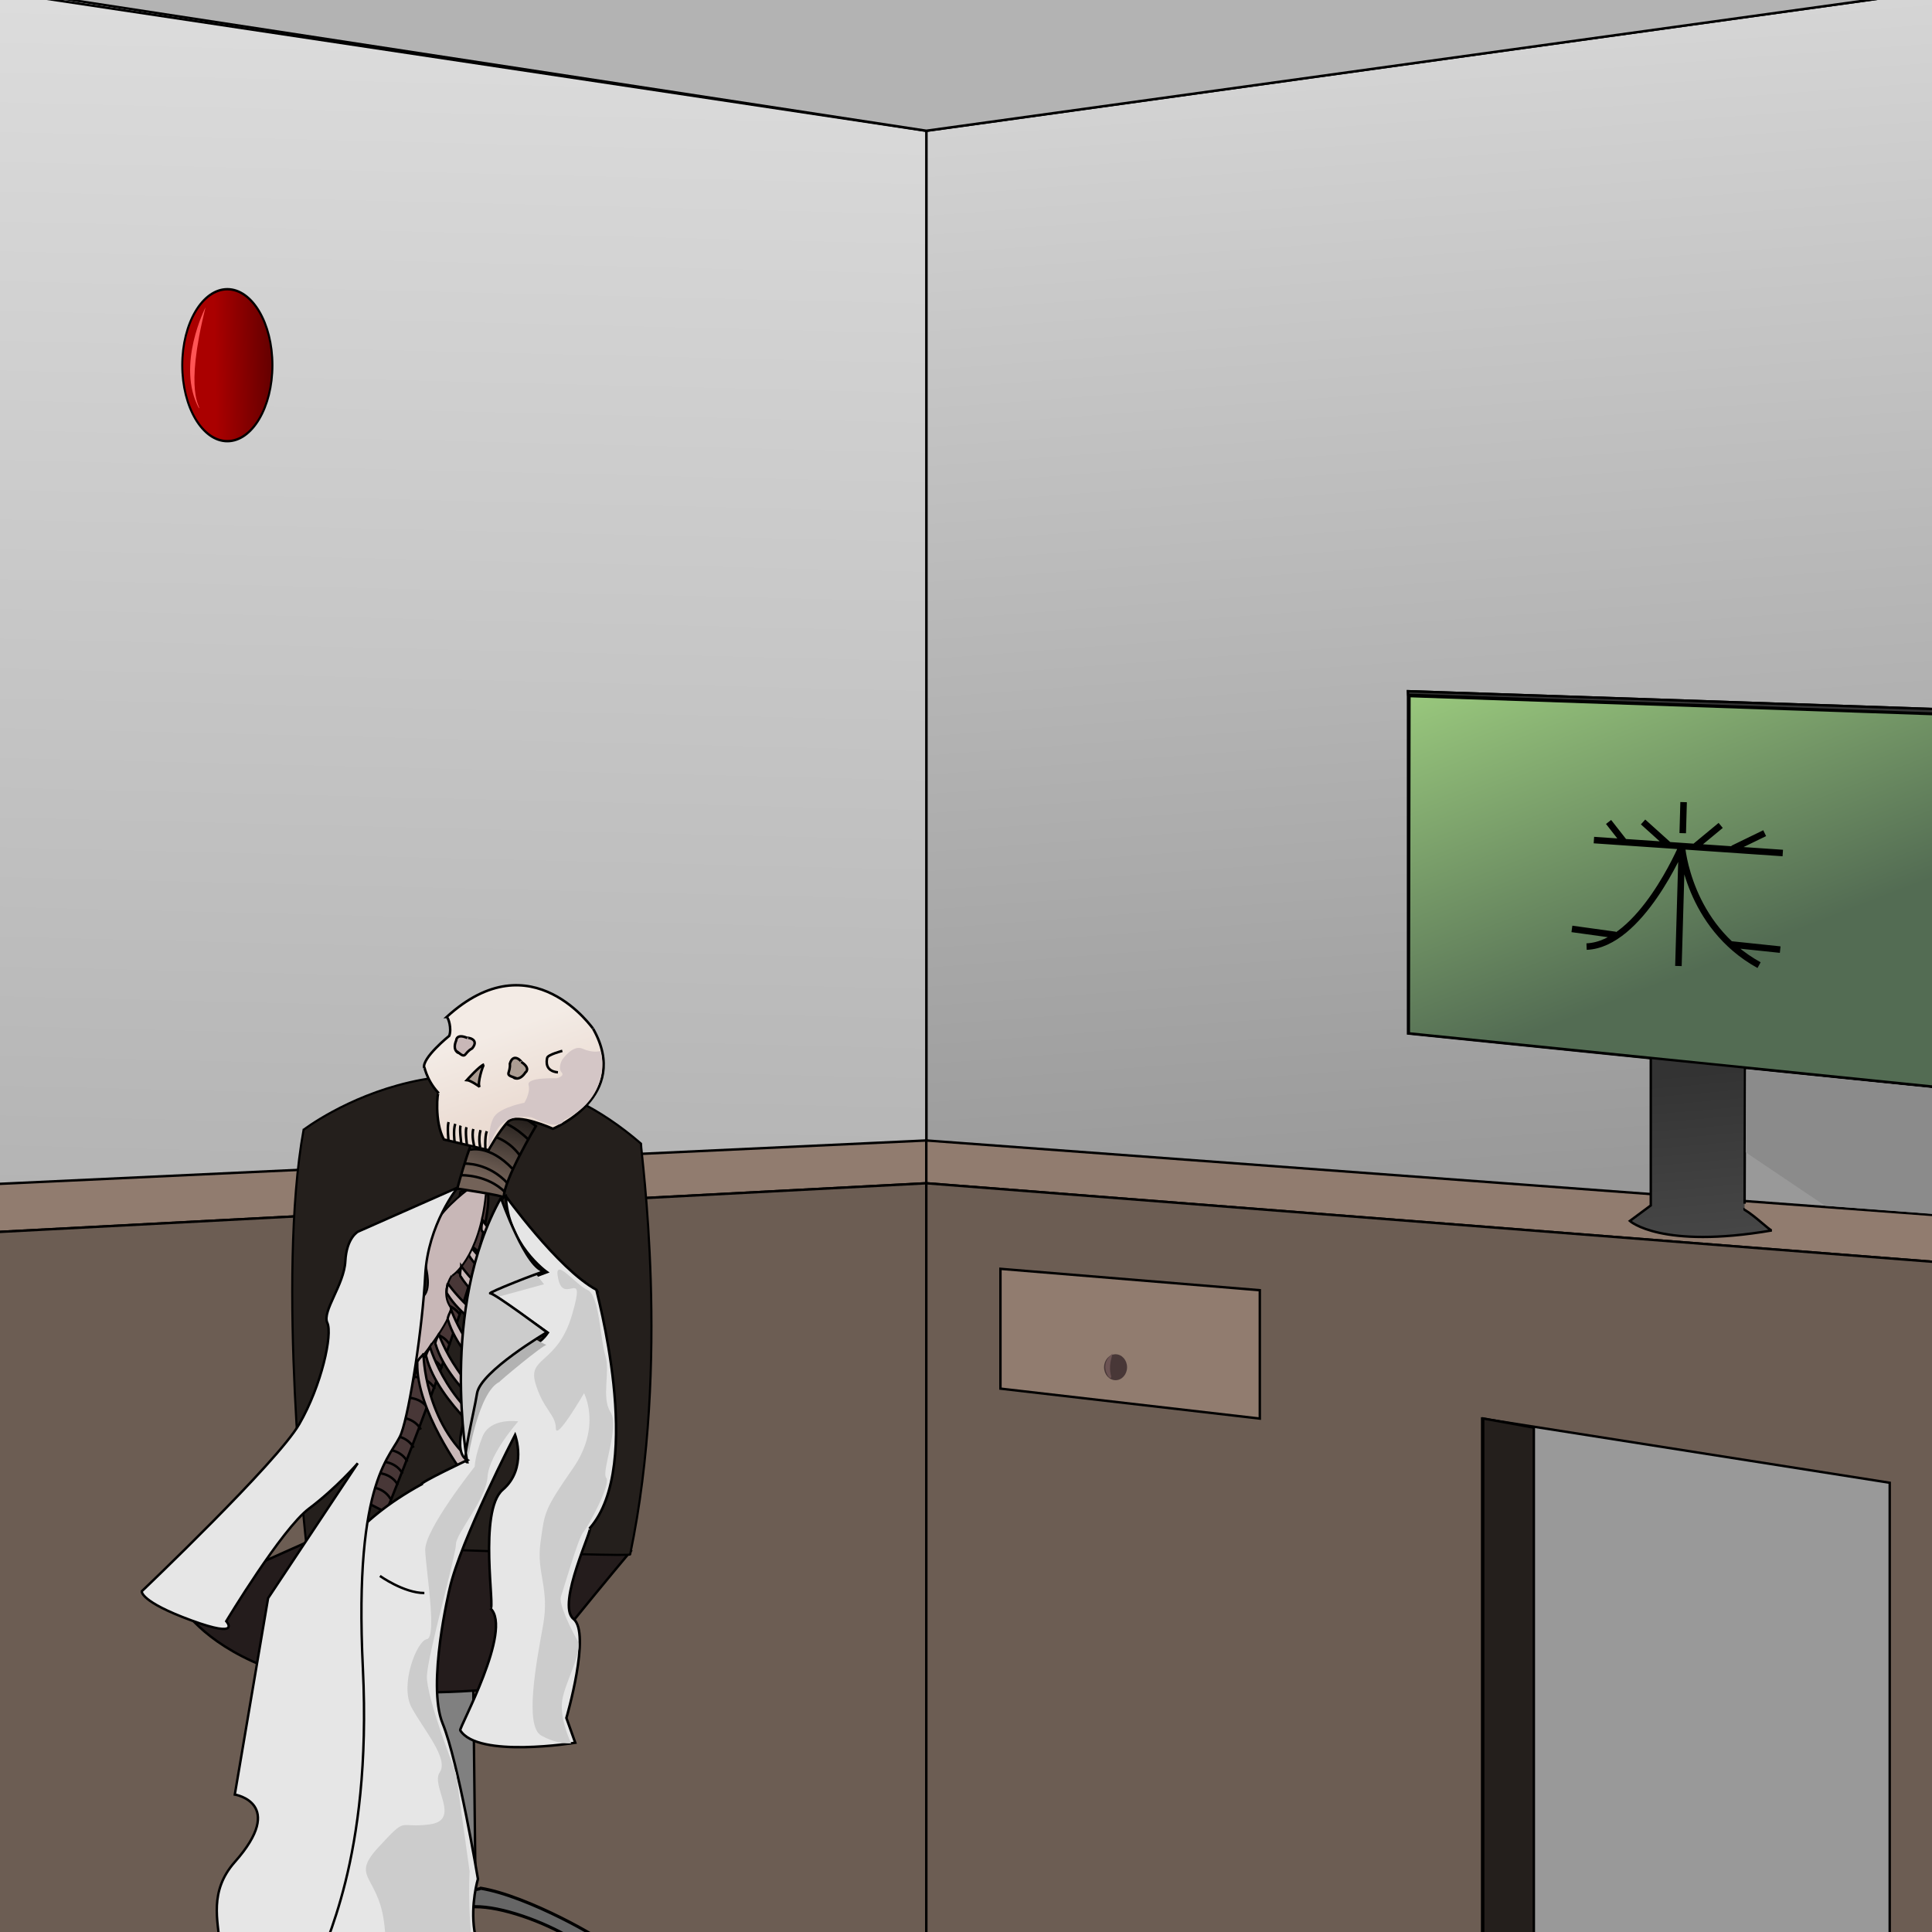 <?xml version="1.0" encoding="UTF-8" standalone="no"?>
<!-- Created with Inkscape (http://www.inkscape.org/) -->

<svg
   xmlns:dc="http://purl.org/dc/elements/1.1/"
   xmlns:cc="http://creativecommons.org/ns#"
   xmlns:rdf="http://www.w3.org/1999/02/22-rdf-syntax-ns#"
   xmlns:svg="http://www.w3.org/2000/svg"
   xmlns="http://www.w3.org/2000/svg"
   xmlns:xlink="http://www.w3.org/1999/xlink"
   xmlns:sodipodi="http://sodipodi.sourceforge.net/DTD/sodipodi-0.dtd"
   xmlns:inkscape="http://www.inkscape.org/namespaces/inkscape"
   width="800"
   height="800"
   viewBox="0 0 800 800"
   id="svg5310"
   version="1.1"
   inkscape:version="0.91 r13725"
   sodipodi:docname="Bunker4.svg">
  <defs
     id="defs5312">
    <linearGradient
       inkscape:collect="always"
       id="linearGradient4478">
      <stop
         style="stop-color:#666666;stop-opacity:1"
         offset="0"
         id="stop4480" />
      <stop
         style="stop-color:#cccccc;stop-opacity:1"
         offset="1"
         id="stop4482" />
    </linearGradient>
    <linearGradient
       inkscape:collect="always"
       id="linearGradient4443">
      <stop
         style="stop-color:#ebdcd3;stop-opacity:1;"
         offset="0"
         id="stop4445" />
      <stop
         style="stop-color:#f3ebe5;stop-opacity:1"
         offset="1"
         id="stop4447" />
    </linearGradient>
    <linearGradient
       inkscape:collect="always"
       id="linearGradient4392">
      <stop
         style="stop-color:#736258;stop-opacity:1;"
         offset="0"
         id="stop4394" />
      <stop
         style="stop-color:#000000;stop-opacity:1"
         offset="1"
         id="stop4396" />
    </linearGradient>
    <linearGradient
       inkscape:collect="always"
       id="linearGradient4281">
      <stop
         style="stop-color:#536c53;stop-opacity:1;"
         offset="0"
         id="stop4283" />
      <stop
         style="stop-color:#aade87;stop-opacity:1"
         offset="1"
         id="stop4285" />
    </linearGradient>
    <linearGradient
       inkscape:collect="always"
       id="linearGradient3469">
      <stop
         style="stop-color:#333333;stop-opacity:1;"
         offset="0"
         id="stop3471" />
      <stop
         style="stop-color:#464646;stop-opacity:1"
         offset="1"
         id="stop3473" />
    </linearGradient>
    <linearGradient
       inkscape:collect="always"
       id="linearGradient5334">
      <stop
         style="stop-color:#999999;stop-opacity:1"
         offset="0"
         id="stop5336" />
      <stop
         style="stop-color:#e6e6e6;stop-opacity:1"
         offset="1"
         id="stop5338" />
    </linearGradient>
    <linearGradient
       inkscape:collect="always"
       id="linearGradient5326">
      <stop
         style="stop-color:#b3b3b3;stop-opacity:1"
         offset="0"
         id="stop5328" />
      <stop
         style="stop-color:#e6e6e6;stop-opacity:1"
         offset="1"
         id="stop5330" />
    </linearGradient>
    <linearGradient
       inkscape:collect="always"
       xlink:href="#linearGradient5326"
       id="linearGradient5332"
       x1="107.401"
       y1="760.039"
       x2="122.744"
       y2="131.102"
       gradientUnits="userSpaceOnUse" />
    <linearGradient
       inkscape:collect="always"
       xlink:href="#linearGradient5334"
       id="linearGradient5340"
       x1="629.062"
       y1="742.323"
       x2="583.033"
       y2="131.102"
       gradientUnits="userSpaceOnUse" />
    <linearGradient
       inkscape:collect="always"
       xlink:href="#linearGradient6996"
       id="linearGradient7101"
       gradientUnits="userSpaceOnUse"
       x1="587.5"
       y1="170"
       x2="621.786"
       y2="169.286" />
    <linearGradient
       inkscape:collect="always"
       id="linearGradient6996">
      <stop
         style="stop-color:#aa0000;stop-opacity:1"
         offset="0"
         id="stop6998" />
      <stop
         style="stop-color:#550000;stop-opacity:1"
         offset="1"
         id="stop7000" />
    </linearGradient>
    <linearGradient
       inkscape:collect="always"
       xlink:href="#linearGradient3469"
       id="linearGradient3475"
       x1="697.857"
       y1="444.286"
       x2="703.571"
       y2="511.429"
       gradientUnits="userSpaceOnUse" />
    <linearGradient
       inkscape:collect="always"
       xlink:href="#linearGradient4281"
       id="linearGradient4287"
       x1="688.571"
       y1="407.143"
       x2="621.429"
       y2="234.286"
       gradientUnits="userSpaceOnUse" />
    <linearGradient
       inkscape:collect="always"
       xlink:href="#linearGradient4392"
       id="linearGradient4398"
       x1="173.929"
       y1="499.464"
       x2="185"
       y2="462.5"
       gradientUnits="userSpaceOnUse" />
    <linearGradient
       inkscape:collect="always"
       xlink:href="#linearGradient4443"
       id="linearGradient4449"
       x1="192.939"
       y1="471.195"
       x2="182.333"
       y2="440.891"
       gradientUnits="userSpaceOnUse" />
    <linearGradient
       inkscape:collect="always"
       xlink:href="#linearGradient4392"
       id="linearGradient4549"
       gradientUnits="userSpaceOnUse"
       x1="173.929"
       y1="499.464"
       x2="185"
       y2="462.5" />
    <linearGradient
       inkscape:collect="always"
       xlink:href="#linearGradient4392"
       id="linearGradient4551"
       gradientUnits="userSpaceOnUse"
       x1="173.929"
       y1="499.464"
       x2="185"
       y2="462.5" />
    <linearGradient
       inkscape:collect="always"
       xlink:href="#linearGradient4392"
       id="linearGradient4553"
       gradientUnits="userSpaceOnUse"
       x1="173.929"
       y1="499.464"
       x2="185"
       y2="462.5" />
    <linearGradient
       inkscape:collect="always"
       xlink:href="#linearGradient4392"
       id="linearGradient4555"
       gradientUnits="userSpaceOnUse"
       x1="173.929"
       y1="499.464"
       x2="185"
       y2="462.5" />
    <linearGradient
       inkscape:collect="always"
       xlink:href="#linearGradient4392"
       id="linearGradient4557"
       gradientUnits="userSpaceOnUse"
       x1="173.929"
       y1="499.464"
       x2="185"
       y2="462.5" />
    <linearGradient
       inkscape:collect="always"
       xlink:href="#linearGradient4392"
       id="linearGradient4559"
       gradientUnits="userSpaceOnUse"
       x1="173.929"
       y1="499.464"
       x2="185"
       y2="462.5" />
    <linearGradient
       inkscape:collect="always"
       xlink:href="#linearGradient4478"
       id="linearGradient4484"
       x1="150.26"
       y1="819.799"
       x2="104.652"
       y2="822.981"
       gradientUnits="userSpaceOnUse" />
  </defs>
  <sodipodi:namedview
     id="base"
     pagecolor="#ffffff"
     bordercolor="#666666"
     borderopacity="1.0"
     inkscape:pageopacity="0.0"
     inkscape:pageshadow="2"
     inkscape:zoom="1.4142136"
     inkscape:cx="575.43191"
     inkscape:cy="92.36721"
     inkscape:document-units="px"
     inkscape:current-layer="layer2"
     showgrid="true"
     units="px"
     inkscape:window-width="1280"
     inkscape:window-height="962"
     inkscape:window-x="-8"
     inkscape:window-y="-8"
     inkscape:window-maximized="1"
     inkscape:snap-nodes="false">
    <inkscape:grid
       type="axonomgrid"
       id="grid5318"
       units="px"
       empspacing="5" />
  </sodipodi:namedview>
  <g
     inkscape:label="Walls"
     inkscape:groupmode="layer"
     id="layer1"
     transform="translate(0,-252.362)">
    <path
       style="fill:url(#linearGradient5340);fill-rule:evenodd;stroke:#000000;stroke-width:1px;stroke-linecap:butt;stroke-linejoin:miter;stroke-opacity:1;fill-opacity:1"
       d="m 383.574,1061.22 0,-754.679 596.947,-82.874 -13.914,837.553 z"
       id="path5320"
       inkscape:connector-curvature="0"
       sodipodi:nodetypes="ccccc" />
    <path
       style="fill:url(#linearGradient5332);fill-rule:evenodd;stroke:#000000;stroke-width:1px;stroke-linecap:butt;stroke-linejoin:miter;stroke-opacity:1;fill-opacity:1"
       d="m 383.574,1061.22 0,-754.679 -521.661,-78.301 0,832.981 z"
       id="path5322"
       inkscape:connector-curvature="0"
       sodipodi:nodetypes="ccccc" />
    <path
       style="fill:#b3b3b3;fill-rule:evenodd;stroke:#000000;stroke-width:1px;stroke-linecap:butt;stroke-linejoin:miter;stroke-opacity:1"
       d="m 383.574,306.496 -359.025,-54.921 754.874,0 z"
       id="path5324"
       inkscape:connector-curvature="0" />
  </g>
  <g
     inkscape:groupmode="layer"
     id="layer2"
     inkscape:label="Desk">
    <path
       style="fill:#917c6f;fill-rule:evenodd;stroke:#000000;stroke-width:1px;stroke-linecap:butt;stroke-linejoin:miter;stroke-opacity:1"
       d="m 383.574,489.961 -506.318,26.575 -61.372,-17.717 567.69,-26.575 0,17.717 z"
       id="path3448"
       inkscape:connector-curvature="0" />
    <path
       style="fill:#483e37;fill-rule:evenodd;stroke:#000000;stroke-width:1px;stroke-linecap:butt;stroke-linejoin:miter;stroke-opacity:1"
       d="m -122.744,516.535 0,318.898 -61.372,-17.717 0,-318.898 z"
       id="path3450"
       inkscape:connector-curvature="0" />
    <path
       style="fill:#6c5d53;fill-rule:evenodd;stroke:#000000;stroke-width:1px;stroke-linecap:butt;stroke-linejoin:miter;stroke-opacity:1"
       d="m -122.744,835.433 506.318,-26.575 0,-318.898 -506.318,26.575 z"
       id="path3452"
       inkscape:connector-curvature="0" />
    <path
       style="fill:#917c6f;fill-rule:evenodd;stroke:#000000;stroke-width:1px;stroke-linecap:butt;stroke-linejoin:miter;stroke-opacity:1"
       d="m 383.574,472.244 598.376,44.291 -30.686,17.717 -567.69,-44.291 z"
       id="path3456"
       inkscape:connector-curvature="0" />
    <path
       style="fill:#6c5d53;fill-rule:evenodd;stroke:#000000;stroke-width:1px;stroke-linecap:butt;stroke-linejoin:miter;stroke-opacity:1"
       d="m 951.264,534.252 0,283.465 -168.773,-8.858 0,-194.882 -168.773,-26.575 0,230.315 -230.145,-8.858 0,-318.898 z"
       id="path3460"
       inkscape:connector-curvature="0" />
    <path
       style="fill:#483e37;fill-rule:evenodd;stroke:#000000;stroke-width:1px;stroke-linecap:butt;stroke-linejoin:miter;stroke-opacity:1"
       d="m 981.95,516.535 0,283.465 -30.686,17.717 0,-283.465 30.686,-17.717 z"
       id="path3462"
       inkscape:connector-curvature="0" />
    <path
       style="fill:#241f1c;fill-rule:evenodd;stroke:#000000;stroke-width:1px;stroke-linecap:butt;stroke-linejoin:miter;stroke-opacity:1"
       d="m 635.133,591.151 0,227.42 -20.961,0 0,-231.209 z"
       id="path3437"
       inkscape:connector-curvature="0" />
  </g>
  <g
     inkscape:groupmode="layer"
     id="layer5"
     inkscape:label="Computer">
    <path
       style="fill:none;fill-rule:evenodd;stroke:#000000;stroke-width:1px;stroke-linecap:butt;stroke-linejoin:miter;stroke-opacity:1"
       d="m 583.033,286.22 260.83,8.858 0,159.449 -260.83,-26.575 z"
       id="path3459"
       inkscape:connector-curvature="0" />
    <path
       style="fill:#333333;fill-rule:evenodd;stroke:#000000;stroke-width:1px;stroke-linecap:butt;stroke-linejoin:miter;stroke-opacity:1"
       d="m 583.122,287.71 257.818,9.215 2.923,-1.847 -260.83,-8.858 z"
       id="path3461"
       inkscape:connector-curvature="0"
       sodipodi:nodetypes="ccccc" />
    <path
       style="fill:#1a1a1a;fill-rule:evenodd;stroke:#000000;stroke-width:1px;stroke-linecap:butt;stroke-linejoin:miter;stroke-opacity:1"
       d="m 840.795,296.85 0,157.52 2.998,0 0.032,-159.162 z"
       id="path3465"
       inkscape:connector-curvature="0" />
    <path
       style="fill:url(#linearGradient3475);fill-rule:evenodd;stroke:#000000;stroke-width:1px;stroke-linecap:butt;stroke-linejoin:miter;stroke-opacity:1;fill-opacity:1"
       d="m 683.554,437.714 0,61.429 -8.661,6.429 c 0,0 12.857,11.786 58.75,3.929 -1.071,-0.179 -6.786,-5.893 -11.25,-8.571 0,0.179 0.179,-59.286 0.179,-59.286 z"
       id="path3467"
       inkscape:connector-curvature="0" />
    <path
       style="fill:#8b8b8b;fill-rule:evenodd;stroke:none;stroke-width:1px;stroke-linecap:butt;stroke-linejoin:miter;stroke-opacity:1;fill-opacity:1"
       d="m 844.286,303.571 137.857,175.714 -0.714,37.143 -225.714,-17.143 -32.857,-22.143 0.16,-34.232 121.471,12.122 z"
       id="path4277"
       inkscape:connector-curvature="0" />
    <path
       style="fill:url(#linearGradient4287);fill-rule:evenodd;stroke:#000000;stroke-width:1px;stroke-linecap:butt;stroke-linejoin:miter;stroke-opacity:1;fill-opacity:1"
       d="m 583.616,288.231 256.579,8.839 0.379,156.952 -257.21,-26.138 z"
       id="path4279"
       inkscape:connector-curvature="0" />
    <path
       id="path4324"
       style="fill:none;fill-rule:evenodd;stroke:#000000;stroke-width:2.7;stroke-linecap:butt;stroke-linejoin:miter;stroke-opacity:1;stroke-miterlimit:4;stroke-dasharray:none"
       d="m 668.929,387.143 -18.036,-2.5 m 65.893,6.429 20.357,2.143 m -8.75,6.429 c -29.464,-16.25 -31.964,-49.107 -31.964,-49.107 0,0 -17.143,40.536 -39.464,41.429 m 39.464,-41.25 L 695,400 m 1.786,-55 0.357,-12.857 m 5,18.214 L 712.5,341.786 M 691.071,350 680.357,340.357 m -7.857,8.214 -6.429,-8.214 M 717.5,351.429 730.714,345 M 660,347.857 l 78.214,5.357" />
  </g>
  <g
     inkscape:groupmode="layer"
     id="layer6"
     inkscape:label="Chair">
    <g
       id="g4531"
       transform="matrix(1,0,0,1.321,30.406,-293.134)">
      <path
         inkscape:connector-curvature="0"
         id="path4470"
         d="m 144,720 -0.104,95.203 22.627,-0.354 -1.414,-95.459 z"
         style="fill:#808080;fill-rule:evenodd;stroke:#000000;stroke-width:1px;stroke-linecap:butt;stroke-linejoin:miter;stroke-opacity:1" />
      <g
         id="g4525">
        <ellipse
           style="opacity:1;fill:#808080;fill-opacity:1;stroke:#000000;stroke-width:0;stroke-miterlimit:4;stroke-dasharray:none"
           id="path4486"
           cx="95.813"
           cy="835.709"
           rx="7.778"
           ry="7.425" />
        <ellipse
           style="opacity:1;fill:#808080;fill-opacity:1;stroke:#000000;stroke-width:0;stroke-miterlimit:4;stroke-dasharray:none"
           id="path4486-8"
           cx="154.937"
           cy="852.341"
           rx="7.778"
           ry="7.425" />
        <ellipse
           style="opacity:1;fill:#808080;fill-opacity:1;stroke:#000000;stroke-width:0;stroke-miterlimit:4;stroke-dasharray:none"
           id="path4486-8-8"
           cx="218.997"
           cy="837.481"
           rx="7.778"
           ry="7.425" />
        <path
           style="fill:url(#linearGradient4484);fill-opacity:1;fill-rule:evenodd;stroke:#000000;stroke-width:1px;stroke-linecap:butt;stroke-linejoin:miter;stroke-opacity:1"
           d="m 143.189,814.496 c 0,0 -41.719,3.889 -51.265,15.203 0.354,-0.354 -1.414,3.536 3.182,4.95 0,0.354 15.203,-13.435 50.205,-15.203 2.869,0.913 8.208,16.591 2.828,32.173 0.354,1.414 3.182,2.828 12.728,1.768 -2.255,0.354 -7.804,-28.007 -3.889,-31.466 9.711,-8.581 61.567,8.568 60.811,16.617 -0.707,-0.707 5.657,-1.061 2.828,-7.071 -0.707,-1.414 -32.173,-15.203 -51.972,-17.678 -1.414,1.061 -25.456,0.707 -25.456,0.707 z"
           id="path4476"
           inkscape:connector-curvature="0"
           sodipodi:nodetypes="ccccccscccc" />
      </g>
    </g>
    <path
       style="fill:#241c1c;fill-rule:evenodd;stroke:#000000;stroke-width:1px;stroke-linecap:butt;stroke-linejoin:miter;stroke-opacity:1"
       d="m 129.5,637.5 -56,25 c 0,0 23.5,50.5 144,35.5 -3,0 43.5,-55.5 43.5,-55.5 z"
       id="path4468"
       inkscape:connector-curvature="0" />
    <path
       style="fill:#241f1c;fill-rule:evenodd;stroke:#000000;stroke-width:0.885px;stroke-linecap:butt;stroke-linejoin:miter;stroke-opacity:1"
       d="m 125.707,467.813 c 0,0 70.41,-54.317 139.703,5.718 0,4.288 12.294,90.052 -4.471,170.098 1.118,1.429 -134.115,-4.288 -134.115,-4.288 0,0 -12.294,-110.064 -1.118,-171.528 z"
       id="path4336"
       inkscape:connector-curvature="0" />
    <g
       id="g4369">
      <path
         inkscape:connector-curvature="0"
         id="path4278"
         d="m 190.75,493.25 c 0,0 -11.75,64.75 -31.5,109.75 0.75,-0.25 -4.747,11.561 -10.581,17.572 0.53,0.177 11.137,5.657 11.137,5.657 0,0 45.694,-111.729 42.194,-132.729 -1,1.5 -11.25,-0.25 -11.25,-0.25 z"
         style="fill:#483737;fill-rule:evenodd;stroke:#000000;stroke-width:1px;stroke-linecap:butt;stroke-linejoin:miter;stroke-opacity:1" />
      <path
         inkscape:connector-curvature="0"
         id="path4280"
         d="m 152.875,615.75 c 0,0 6,-0.125 8.875,5"
         style="fill:none;fill-rule:evenodd;stroke:#000000;stroke-width:1px;stroke-linecap:butt;stroke-linejoin:miter;stroke-opacity:1" />
      <path
         inkscape:connector-curvature="0"
         id="path4280-7"
         d="m 155.887,609.875 c 0,0 6,-0.125 8.875,5"
         style="fill:none;fill-rule:evenodd;stroke:#000000;stroke-width:1px;stroke-linecap:butt;stroke-linejoin:miter;stroke-opacity:1" />
      <path
         inkscape:connector-curvature="0"
         id="path4280-0"
         d="m 157.831,605.18 c 0,0 6,-0.125 8.875,5"
         style="fill:none;fill-rule:evenodd;stroke:#000000;stroke-width:1px;stroke-linecap:butt;stroke-linejoin:miter;stroke-opacity:1" />
      <path
         inkscape:connector-curvature="0"
         id="path4280-5"
         d="m 159.831,600.218 c 0,0 6,-0.125 8.875,5"
         style="fill:none;fill-rule:evenodd;stroke:#000000;stroke-width:1px;stroke-linecap:butt;stroke-linejoin:miter;stroke-opacity:1" />
      <path
         inkscape:connector-curvature="0"
         id="path4280-6"
         d="m 162.399,594.447 c 0,0 6,-0.125 8.875,5"
         style="fill:none;fill-rule:evenodd;stroke:#000000;stroke-width:1px;stroke-linecap:butt;stroke-linejoin:miter;stroke-opacity:1" />
      <path
         inkscape:connector-curvature="0"
         id="path4280-4"
         d="m 165.412,586.937 c 0,0 6,-0.125 8.875,5"
         style="fill:none;fill-rule:evenodd;stroke:#000000;stroke-width:1px;stroke-linecap:butt;stroke-linejoin:miter;stroke-opacity:1" />
      <path
         inkscape:connector-curvature="0"
         id="path4280-9"
         d="m 168.674,578.73 c 0,0 6,-0.125 8.875,5"
         style="fill:none;fill-rule:evenodd;stroke:#000000;stroke-width:1px;stroke-linecap:butt;stroke-linejoin:miter;stroke-opacity:1" />
      <path
         inkscape:connector-curvature="0"
         id="path4280-59"
         d="m 171.174,570.105 c 0,0 6,-0.125 8.875,5"
         style="fill:none;fill-rule:evenodd;stroke:#000000;stroke-width:1px;stroke-linecap:butt;stroke-linejoin:miter;stroke-opacity:1" />
      <path
         inkscape:connector-curvature="0"
         id="path4280-65"
         d="m 174.174,561.595 c 0,0 6,-0.125 8.875,5"
         style="fill:none;fill-rule:evenodd;stroke:#000000;stroke-width:1px;stroke-linecap:butt;stroke-linejoin:miter;stroke-opacity:1" />
      <path
         inkscape:connector-curvature="0"
         id="path4280-68"
         d="m 177.424,551.97 c 0,0 6,-0.125 8.875,5"
         style="fill:none;fill-rule:evenodd;stroke:#000000;stroke-width:1px;stroke-linecap:butt;stroke-linejoin:miter;stroke-opacity:1" />
      <path
         inkscape:connector-curvature="0"
         id="path4280-74"
         d="m 180.472,539.586 c 0,0 6.833,-0.124 10.107,4.965"
         style="fill:none;fill-rule:evenodd;stroke:#000000;stroke-width:1.063px;stroke-linecap:butt;stroke-linejoin:miter;stroke-opacity:1" />
      <path
         inkscape:connector-curvature="0"
         id="path4280-43"
         d="m 184.235,525.586 c 0,0 6.833,-0.124 10.107,4.965"
         style="fill:none;fill-rule:evenodd;stroke:#000000;stroke-width:1.063px;stroke-linecap:butt;stroke-linejoin:miter;stroke-opacity:1" />
      <path
         inkscape:connector-curvature="0"
         id="path4280-54"
         d="m 186.593,513.933 c 0,0 7.917,-0.123 11.711,4.922"
         style="fill:none;fill-rule:evenodd;stroke:#000000;stroke-width:1.14px;stroke-linecap:butt;stroke-linejoin:miter;stroke-opacity:1" />
      <path
         inkscape:connector-curvature="0"
         id="path4280-79"
         d="m 188.693,503.758 c 0,0 7.571,-1.661 12.215,2.552"
         style="fill:none;fill-rule:evenodd;stroke:#000000;stroke-width:1.128px;stroke-linecap:butt;stroke-linejoin:miter;stroke-opacity:1" />
    </g>
    <path
       style="fill:#c8b7b7;fill-rule:evenodd;stroke:#000000;stroke-width:1px;stroke-linecap:butt;stroke-linejoin:miter;stroke-opacity:1"
       d="m 194.124,515.161 c 0,0 16.261,23.576 43.381,25.592 -0.589,-0.243 -2.506,5.844 -2.506,5.844 0,0 -30.545,-10.504 -41.002,-26.97 -0.833,-0.344 0.127,-4.465 0.127,-4.465 z"
       id="path4245-2-5-6-1"
       inkscape:connector-curvature="0" />
    <g
       id="g4458"
       transform="matrix(0.981,0,0,1,5.05,0.671)">
      <path
         inkscape:connector-curvature="0"
         id="path3429"
         d="m 192.092,492.053 c 0,0 -13.627,10.074 -15.026,17.618 0.231,0.329 -2.561,8.318 -2.414,14.075 0.03,0.91 2.748,9.983 -1.748,12.943 0.299,-0.268 -3.573,8.957 -3.631,16.504 -0.058,7.547 1.139,11.158 1.139,11.158 0,0 15.808,-18.586 14.649,-23.704 0.363,0.344 -4.669,-4.915 0.424,-13.094 -0.068,0.596 11.83,-7.258 14.451,-33.697"
         style="fill:#c8b7b7;fill-rule:evenodd;stroke:#000000;stroke-width:0.8px;stroke-linecap:butt;stroke-linejoin:miter;stroke-opacity:1" />
      <path
         inkscape:connector-curvature="0"
         id="path4245"
         d="m 173.595,560.114 c 0,0 0.354,28.638 21.744,45.432 C 194.985,605.015 190,609 190,609 c 0,0 -19.5,-25.75 -19,-45.25 -0.5,-0.75 2.595,-3.636 2.595,-3.636 z"
         style="fill:#c8b7b7;fill-rule:evenodd;stroke:#000000;stroke-width:1px;stroke-linecap:butt;stroke-linejoin:miter;stroke-opacity:1" />
      <path
         inkscape:connector-curvature="0"
         id="path4245-2"
         d="m 176.346,557.032 c 0,0 8.056,27.484 33.18,37.893 -0.483,-0.415 -4.21,4.765 -4.21,4.765 0,0 -25.717,-19.544 -30.489,-38.458 -0.684,-0.588 1.519,-4.201 1.519,-4.201 z"
         style="fill:#c8b7b7;fill-rule:evenodd;stroke:#000000;stroke-width:1px;stroke-linecap:butt;stroke-linejoin:miter;stroke-opacity:1" />
      <path
         inkscape:connector-curvature="0"
         id="path4245-2-5"
         d="m 180.073,551.808 c 0,0 9.374,27.062 34.971,36.247 -0.503,-0.392 -3.975,4.963 -3.975,4.963 0,0 -26.63,-18.279 -32.311,-36.94 -0.711,-0.554 1.315,-4.269 1.315,-4.269 z"
         style="fill:#c8b7b7;fill-rule:evenodd;stroke:#000000;stroke-width:1px;stroke-linecap:butt;stroke-linejoin:miter;stroke-opacity:1" />
      <path
         inkscape:connector-curvature="0"
         id="path4245-2-5-9"
         d="m 185.298,541.722 c 0,0 9.374,27.062 34.971,36.247 -0.503,-0.392 -3.975,4.963 -3.975,4.963 0,0 -26.63,-18.279 -32.311,-36.94 -0.711,-0.554 1.315,-4.269 1.315,-4.269 z"
         style="fill:#c8b7b7;fill-rule:evenodd;stroke:#000000;stroke-width:1px;stroke-linecap:butt;stroke-linejoin:miter;stroke-opacity:1" />
      <path
         inkscape:connector-curvature="0"
         id="path4245-2-5-0"
         d="m 183.854,530.733 c 0,0 16.161,23.645 43.272,25.774 -0.588,-0.246 -2.53,5.833 -2.53,5.833 0,0 -30.5,-10.633 -40.888,-27.143 -0.832,-0.347 0.146,-4.465 0.146,-4.465 z"
         style="fill:#c8b7b7;fill-rule:evenodd;stroke:#000000;stroke-width:1px;stroke-linecap:butt;stroke-linejoin:miter;stroke-opacity:1" />
      <path
         inkscape:connector-curvature="0"
         id="path4245-2-5-6"
         d="m 189.536,523.584 c 0,0 16.261,23.576 43.381,25.592 -0.589,-0.243 -2.506,5.844 -2.506,5.844 0,0 -30.545,-10.504 -41.002,-26.97 -0.833,-0.344 0.127,-4.465 0.127,-4.465 z"
         style="fill:#c8b7b7;fill-rule:evenodd;stroke:#000000;stroke-width:1px;stroke-linecap:butt;stroke-linejoin:miter;stroke-opacity:1" />
      <path
         inkscape:connector-curvature="0"
         id="path4245-2-5-6-8"
         d="m 198.536,504.661 c 0,0 16.261,23.576 43.381,25.592 -0.589,-0.243 -2.506,5.844 -2.506,5.844 0,0 -30.545,-10.504 -41.002,-26.97 -0.833,-0.344 0.127,-4.465 0.127,-4.465 z"
         style="fill:#c8b7b7;fill-rule:evenodd;stroke:#000000;stroke-width:1px;stroke-linecap:butt;stroke-linejoin:miter;stroke-opacity:1" />
    </g>
    <g
       id="g4524"
       transform="matrix(1.036,0,0,1.036,19.889,-30.254)">
      <g
         style="fill:url(#linearGradient4398);fill-opacity:1"
         id="g4376">
        <path
           style="fill:url(#linearGradient4549);fill-opacity:1;fill-rule:evenodd;stroke:#000000;stroke-width:1px;stroke-linecap:butt;stroke-linejoin:miter;stroke-opacity:1"
           d="m 163.571,504.286 c 0,0 6.429,-24.286 11.429,-30.714 5,-6.429 20,5.714 20,5.714 0,0 -12.857,21.429 -12.857,28.571 0.714,-0.714 -18.571,-3.571 -18.571,-3.571 z"
           id="path4338"
           inkscape:connector-curvature="0" />
        <path
           style="fill:url(#linearGradient4551);fill-opacity:1;fill-rule:evenodd;stroke:#000000;stroke-width:1px;stroke-linecap:butt;stroke-linejoin:miter;stroke-opacity:1"
           d="m 172.857,476.964 c 0,0 8.214,-3.036 19.286,7.857"
           id="path4366"
           inkscape:connector-curvature="0" />
        <path
           style="fill:url(#linearGradient4553);fill-opacity:1;fill-rule:evenodd;stroke:#000000;stroke-width:1px;stroke-linecap:butt;stroke-linejoin:miter;stroke-opacity:1"
           d="m 170.714,482.5 c 0,0 10.714,-1.429 18.036,8.75"
           id="path4368"
           inkscape:connector-curvature="0"
           sodipodi:nodetypes="cc" />
        <path
           style="fill:url(#linearGradient4555);fill-opacity:1;fill-rule:evenodd;stroke:#000000;stroke-width:1px;stroke-linecap:butt;stroke-linejoin:miter;stroke-opacity:1"
           d="m 168.571,488.75 c 0,0 7.679,-2.321 17.143,7.679"
           id="path4370"
           inkscape:connector-curvature="0" />
        <path
           style="fill:url(#linearGradient4557);fill-opacity:1;fill-rule:evenodd;stroke:#000000;stroke-width:1px;stroke-linecap:butt;stroke-linejoin:miter;stroke-opacity:1"
           d="m 166.607,494.286 c 0,0 9.464,-0.446 17.143,7.946"
           id="path4372"
           inkscape:connector-curvature="0"
           sodipodi:nodetypes="cc" />
        <path
           style="fill:url(#linearGradient4559);fill-opacity:1;fill-rule:evenodd;stroke:#000000;stroke-width:1px;stroke-linecap:butt;stroke-linejoin:miter;stroke-opacity:1"
           d="m 165.179,498.929 c 0,0 10.357,-0.357 17.5,6.786"
           id="path4374"
           inkscape:connector-curvature="0" />
      </g>
      <path
         inkscape:connector-curvature="0"
         id="path4340"
         d="m 158.214,484.643 17.857,4.286 c 0,0 4.286,-7.857 7.857,-11.429 3.571,-3.571 17.857,2.857 17.857,2.857 0,0 31.429,-12.857 16.071,-40 0.357,0.714 -24.286,-36.071 -58.571,-4.643 0.714,0 2.143,4.643 1.071,7.5 0,0 -11.071,8.929 -10,12.857 0,-1.786 0.357,4.286 5.714,10 -0.357,-1.071 -1.786,11.429 2.143,18.571 z"
         style="fill:url(#linearGradient4449);fill-opacity:1;fill-rule:evenodd;stroke:#000000;stroke-width:1px;stroke-linecap:butt;stroke-linejoin:miter;stroke-opacity:1" />
      <path
         inkscape:connector-curvature="0"
         id="path4352"
         d="m 167.411,460.893 c 0,0 5.179,-5.804 6.875,-6.25 -0.446,0.179 -2.857,7.679 -1.786,9.018 -0.089,-0.268 -3.75,-2.679 -5.089,-2.768 z"
         style="fill:#ac9d93;fill-rule:evenodd;stroke:#000000;stroke-width:1px;stroke-linecap:butt;stroke-linejoin:miter;stroke-opacity:1" />
      <path
         sodipodi:nodetypes="ccccc"
         inkscape:connector-curvature="0"
         id="path4402"
         d="m 163.147,445.034 c 0,0 0.013,-2.874 4.458,-0.973 -0.555,-0.287 5.177,0.233 1.925,4.179 -3.41,1.847 -2.243,4.214 -5.402,1.773 0.076,0.241 -2.717,-0.851 -0.981,-4.979 z"
         style="fill:#c8b7b7;fill-rule:evenodd;stroke:#000000;stroke-width:1px;stroke-linecap:butt;stroke-linejoin:miter;stroke-opacity:1" />
      <path
         sodipodi:nodetypes="ccccc"
         inkscape:connector-curvature="0"
         id="path4402-3"
         d="m 190.779,457.889 c 0,0 2.39,-1.595 -1.646,-4.256 0.546,0.304 -3.048,-4.191 -4.548,0.698 0.339,3.863 -2.28,4.194 1.499,5.485 -0.243,0.069 2.208,1.798 4.695,-1.927 z"
         style="fill:#ac9d93;fill-rule:evenodd;stroke:#000000;stroke-width:1px;stroke-linecap:butt;stroke-linejoin:miter;stroke-opacity:1" />
      <path
         inkscape:connector-curvature="0"
         id="path4419"
         d="m 160.089,485.179 c 0,0 -0.625,-5.357 0,-7.5"
         style="fill:none;fill-rule:evenodd;stroke:#000000;stroke-width:1px;stroke-linecap:butt;stroke-linejoin:miter;stroke-opacity:1" />
      <path
         inkscape:connector-curvature="0"
         id="path4421"
         d="m 162.5,485.625 c 0,0 -0.625,-4.821 0.268,-7.232"
         style="fill:none;fill-rule:evenodd;stroke:#000000;stroke-width:1px;stroke-linecap:butt;stroke-linejoin:miter;stroke-opacity:1" />
      <path
         inkscape:connector-curvature="0"
         id="path4423"
         d="m 165.179,486.25 c 0,0 -0.804,-5.893 -0.268,-7.143"
         style="fill:none;fill-rule:evenodd;stroke:#000000;stroke-width:1px;stroke-linecap:butt;stroke-linejoin:miter;stroke-opacity:1" />
      <path
         inkscape:connector-curvature="0"
         id="path4425"
         d="m 167.411,486.607 c 0,0 -0.714,-4.911 -0.179,-6.875"
         style="fill:none;fill-rule:evenodd;stroke:#000000;stroke-width:1px;stroke-linecap:butt;stroke-linejoin:miter;stroke-opacity:1" />
      <path
         inkscape:connector-curvature="0"
         id="path4427"
         d="m 170.357,487.411 c 0,0 -1.161,-4.286 -0.357,-6.964"
         style="fill:none;fill-rule:evenodd;stroke:#000000;stroke-width:1px;stroke-linecap:butt;stroke-linejoin:miter;stroke-opacity:1" />
      <path
         inkscape:connector-curvature="0"
         id="path4429"
         d="m 172.768,487.857 c 0,0 -0.893,-3.304 0.089,-6.964"
         style="fill:none;fill-rule:evenodd;stroke:#000000;stroke-width:1px;stroke-linecap:butt;stroke-linejoin:miter;stroke-opacity:1" />
      <path
         sodipodi:nodetypes="cc"
         inkscape:connector-curvature="0"
         id="path4431"
         d="m 174.821,488.856 c 0,0 -0.357,-5.106 0.536,-7.517"
         style="fill:none;fill-rule:evenodd;stroke:#000000;stroke-width:1px;stroke-linecap:butt;stroke-linejoin:miter;stroke-opacity:1" />
      <path
         inkscape:connector-curvature="0"
         id="path4433"
         d="m 205.566,449.225 c 0,0 -5.808,1.515 -6.061,2.778 -0.253,1.263 -1.01,5.303 4.293,5.808"
         style="fill:none;fill-rule:evenodd;stroke:#000000;stroke-width:1px;stroke-linecap:butt;stroke-linejoin:miter;stroke-opacity:1" />
      <path
         sodipodi:nodetypes="cccsccccsccscsccccccscccc"
         inkscape:connector-curvature="0"
         id="path4469"
         d="m 182.434,506.551 c 0,0 21.213,29.698 36.77,38.184 -0.707,-1.414 19.799,70.004 -2.828,95.459 2.121,-1.414 -13.435,30.406 -6.364,36.062 7.071,5.657 -2.828,39.598 -2.828,39.598 l 3.536,9.899 c 0,0 -38.891,6.364 -45.962,-4.95 -0.707,-0.707 21.213,-40.305 12.021,-48.79 2.121,1.414 -4.95,-38.891 4.95,-47.376 9.899,-8.485 4.95,-21.92 4.95,-21.92 0,0 -21.92,42.426 -26.163,61.518 0,0 -9.192,38.184 -2.828,53.74 6.364,15.556 14.142,62.225 14.142,62.225 0,0 -12.021,39.598 24.749,46.669 36.77,7.071 83.439,10.607 83.439,10.607 0,0 -136.472,-2.828 -170.413,-7.071 1.414,0 -2.121,-46.669 7.071,-78.489 0,0.707 2.121,-41.719 -5.657,-67.175 -0.707,1.414 -15.556,-32.527 38.184,-62.225 -0.707,-0.707 18.385,-9.723 18.385,-9.723 -11.635,-6.16 14.999,-56.593 25.809,-47.199 2.45,2.129 6.364,-3.712 6.364,-3.712 l -22.627,-15.91 22.274,-8.309 c 0,0 -16.087,-11.314 -16.44,-31.113"
         style="fill:#e6e6e6;fill-rule:evenodd;stroke:#000000;stroke-width:1px;stroke-linecap:butt;stroke-linejoin:miter;stroke-opacity:1" />
      <path
         inkscape:connector-curvature="0"
         id="path4473"
         d="m 168,611.5 c 0,0 4,-26 12.5,-30 -1,0.5 17.25,-14.75 18.75,-14.75 -0.75,0 -17,-9.25 -17,-9.25 l -15.25,25 z"
         style="fill:#b2b2b2;fill-opacity:1;fill-rule:evenodd;stroke:none;stroke-width:1px;stroke-linecap:butt;stroke-linejoin:miter;stroke-opacity:1" />
      <path
         inkscape:connector-curvature="0"
         id="path4475"
         d="m 180,547.5 18.25,-5 -7.75,-9.75 -15.25,11.5 z"
         style="fill:#c9c9c9;fill-opacity:1;fill-rule:evenodd;stroke:none;stroke-width:1px;stroke-linecap:butt;stroke-linejoin:miter;stroke-opacity:1" />
      <path
         inkscape:connector-curvature="0"
         id="path4463"
         d="m 181.019,507.965 c 0,0 10.253,29.345 17.678,29.345 -1.414,0 -23.688,8.839 -21.92,8.839 1.768,0 22.627,15.556 22.627,15.556 0,0 -26.517,15.556 -27.931,24.395 -1.414,8.839 -6.364,27.577 -3.889,27.577 0,0 -11.296,-61.498 13.435,-105.712 z"
         style="fill:#cccccc;fill-rule:evenodd;stroke:#000000;stroke-width:1px;stroke-linecap:butt;stroke-linejoin:miter;stroke-opacity:1" />
    </g>
    <path
       style="fill:#d4c6c6;fill-opacity:1;fill-rule:evenodd;stroke:none;stroke-width:1px;stroke-linecap:butt;stroke-linejoin:miter;stroke-opacity:1"
       d="m 202.375,475 c 0,0 -0.375,-10 2.875,-13.375 3.25,-3.375 11.875,-5 11.875,-5 0,0 2.625,-4.125 1.75,-7.375 -0.875,-3.25 11.5,-2.75 11.5,-2.75 0,0 3.75,-0.75 2.125,-2.5 -1.625,-1.75 0.25,-5.125 0.25,-5.125 0,0 4.375,-6.5 8.5,-4.625 4.125,1.875 7.125,1 7.125,1 0.719,-0.863 5.525,18.845 -14.875,28.5 0.125,0.125 -0.812,5 -13.188,-1 0.653,0.125 -11.211,-2.875 -15.438,6.75 0,-0.5 -2.5,5.5 -2.5,5.5 z"
       id="path3441"
       inkscape:connector-curvature="0"
       sodipodi:nodetypes="cscscscsccccc" />
    <path
       style="fill:#e6e6e6;fill-rule:evenodd;stroke:#000000;stroke-width:1px;stroke-linecap:butt;stroke-linejoin:miter;stroke-opacity:1"
       d="M 189.5,491.75 148.25,510 c 0,0 -4.75,2.5 -5.25,12.25 -0.5,9.75 -9.718,20.747 -7.468,25.497 2.25,4.75 -2.357,25.932 -11.607,41.932 -9.25,16 -65.236,69.253 -65.236,69.253 0,0 -0.707,4.243 20.506,12.021 21.213,7.778 14.496,0.354 14.496,0.354 0,0 22.981,-38.184 34.295,-46.669 11.314,-8.485 20.153,-18.738 20.153,-18.738 l -37.123,55.861 -13.789,81.317 c 0,0 21.567,3.536 -4e-6,27.931 -21.567,24.395 15.556,48.79 -31.82,54.447 -47.376,5.657 31.466,6.364 31.466,6.364 l 45.255,-1.061 c 0,0 -12.374,-6.718 -10.607,-15.91 1.768,-9.192 22.627,-44.194 18.738,-124.097 -3.889,-79.903 12.374,-87.681 15.91,-97.227 3.536,-9.546 8.839,-44.194 9.899,-65.407 C 177.13,506.904 189.5,491.75 189.5,491.75 Z"
       id="path4434"
       inkscape:connector-curvature="0"
       sodipodi:nodetypes="ccssscscscccssccssssc" />
    <path
       style="fill:none;fill-rule:evenodd;stroke:#000000;stroke-width:1px;stroke-linecap:butt;stroke-linejoin:miter;stroke-opacity:1"
       d="m 157.331,652.568 c 0,0 9.899,7.071 18.385,7.071"
       id="path4541"
       inkscape:connector-curvature="0" />
    <path
       style="fill:#cccccc;fill-rule:evenodd;stroke:none;stroke-width:1px;stroke-linecap:butt;stroke-linejoin:miter;stroke-opacity:1"
       d="m 241.831,576.908 c 0,0 7.425,13.789 -4.596,31.113 -12.021,17.324 -11.667,18.031 -13.435,30.759 -1.768,12.728 3.889,18.738 1.061,34.295 -2.828,15.556 -7.778,41.719 -0.707,45.608 7.071,3.889 12.374,3.182 12.374,3.182 0,0 -4.243,-8.485 -3.889,-16.263 0.354,-7.778 9.192,-21.567 6.364,-26.517 -2.828,-4.95 -7.778,-15.203 -6.718,-18.031 1.061,-2.828 7.071,-24.042 9.192,-26.517 2.121,-2.475 11.667,-20.153 9.546,-22.627 -2.121,-2.475 5.657,-21.213 1.768,-27.224 -3.889,-6.01 0,-16.617 -2.121,-23.335 -2.121,-6.718 -2.475,-25.102 -7.425,-27.224 -4.95,-2.121 -14.496,-14.849 -12.021,-4.243 2.475,10.607 11.667,-6.01 5.657,14.496 -6.01,20.506 -18.385,17.324 -15.203,28.284 3.182,10.96 8.485,13.081 8.485,18.738 0,5.657 11.667,-14.496 11.667,-14.496 z"
       id="path4543"
       inkscape:connector-curvature="0" />
    <path
       style="fill:#cccccc;fill-rule:evenodd;stroke:none;stroke-width:1px;stroke-linecap:butt;stroke-linejoin:miter;stroke-opacity:1"
       d="m 196.576,607.313 c 0,0 -20.86,26.163 -20.506,34.648 0.354,8.485 4.95,36.062 0.707,36.77 -4.243,0.707 -11.314,19.092 -6.364,28.284 4.95,9.192 15.556,21.213 11.667,26.87 -3.889,5.657 9.192,19.799 -4.243,21.567 -13.435,1.768 -8.839,-3.889 -21.213,9.546 -12.374,13.435 1.414,10.96 2.828,35.355 1.414,24.395 -6.364,17.324 -15.91,18.031 -9.546,0.707 10.253,10.253 21.213,10.96 10.96,0.707 113.844,7.778 113.844,7.778 0,0 -75.66,-7.778 -80.61,-21.92 -4.95,-14.142 -3.536,-40.305 -3.536,-40.305 l -5.657,-40.659 c 0,0 -12.374,-31.466 -12.021,-40.305 0.354,-8.839 12.021,-49.851 12.021,-54.447 0,-4.596 12.374,-18.385 13.081,-27.931 0.707,-9.546 12.728,-22.981 12.728,-22.981 0,0 -11.667,-1.768 -14.849,6.364 -3.182,8.132 -3.182,12.374 -3.182,12.374 z"
       id="path4545"
       inkscape:connector-curvature="0"
       sodipodi:nodetypes="cssssssssscsccssscsc" />
  </g>
  <g
     inkscape:groupmode="layer"
     id="layer4"
     inkscape:label="Drawer">
    <path
       style="fill:#917c6f;fill-rule:evenodd;stroke:#000000;stroke-width:1px;stroke-linecap:butt;stroke-linejoin:miter;stroke-opacity:1"
       d="m 414.26,525.394 107.401,8.858 0,53.15 L 414.26,575 Z"
       id="path3440"
       inkscape:connector-curvature="0" />
    <ellipse
       style="opacity:1;fill:#483737;fill-opacity:1;stroke:none;stroke-width:0.886"
       id="path3449"
       cx="461.929"
       cy="566.142"
       rx="4.766"
       ry="5.372" />
    <path
       style="fill:none;fill-rule:evenodd;stroke:#6c5353;stroke-width:1px;stroke-linecap:butt;stroke-linejoin:miter;stroke-opacity:1"
       d="m 459.732,562.054 c 0,0 -3.482,3.393 -0.089,8.036 0.089,0 -1.25,-2.857 0.089,-8.036 z"
       id="path3453"
       inkscape:connector-curvature="0" />
  </g>
  <g
     inkscape:groupmode="layer"
     id="layer3"
     inkscape:label="Lights">
    <g
       style="display:inline"
       transform="matrix(0.843,0,0,1.001,-406.243,-18.952)"
       id="g7037-1">
      <ellipse
         ry="31.429"
         rx="22.143"
         cy="170"
         cx="593.571"
         id="path6424-6"
         style="opacity:1;fill:url(#linearGradient7101);fill-opacity:1;stroke:#000000" />
      <path
         inkscape:connector-curvature="0"
         id="path6430-3"
         d="m 582.857,146.071 c 0,0 -14.643,23.929 -3.214,41.786 1.071,-0.714 -7.5,-5.714 3.214,-41.786 z"
         style="fill:#ff5555;fill-rule:evenodd;stroke:none;stroke-width:1px;stroke-linecap:butt;stroke-linejoin:miter;stroke-opacity:1" />
    </g>
  </g>
</svg>
